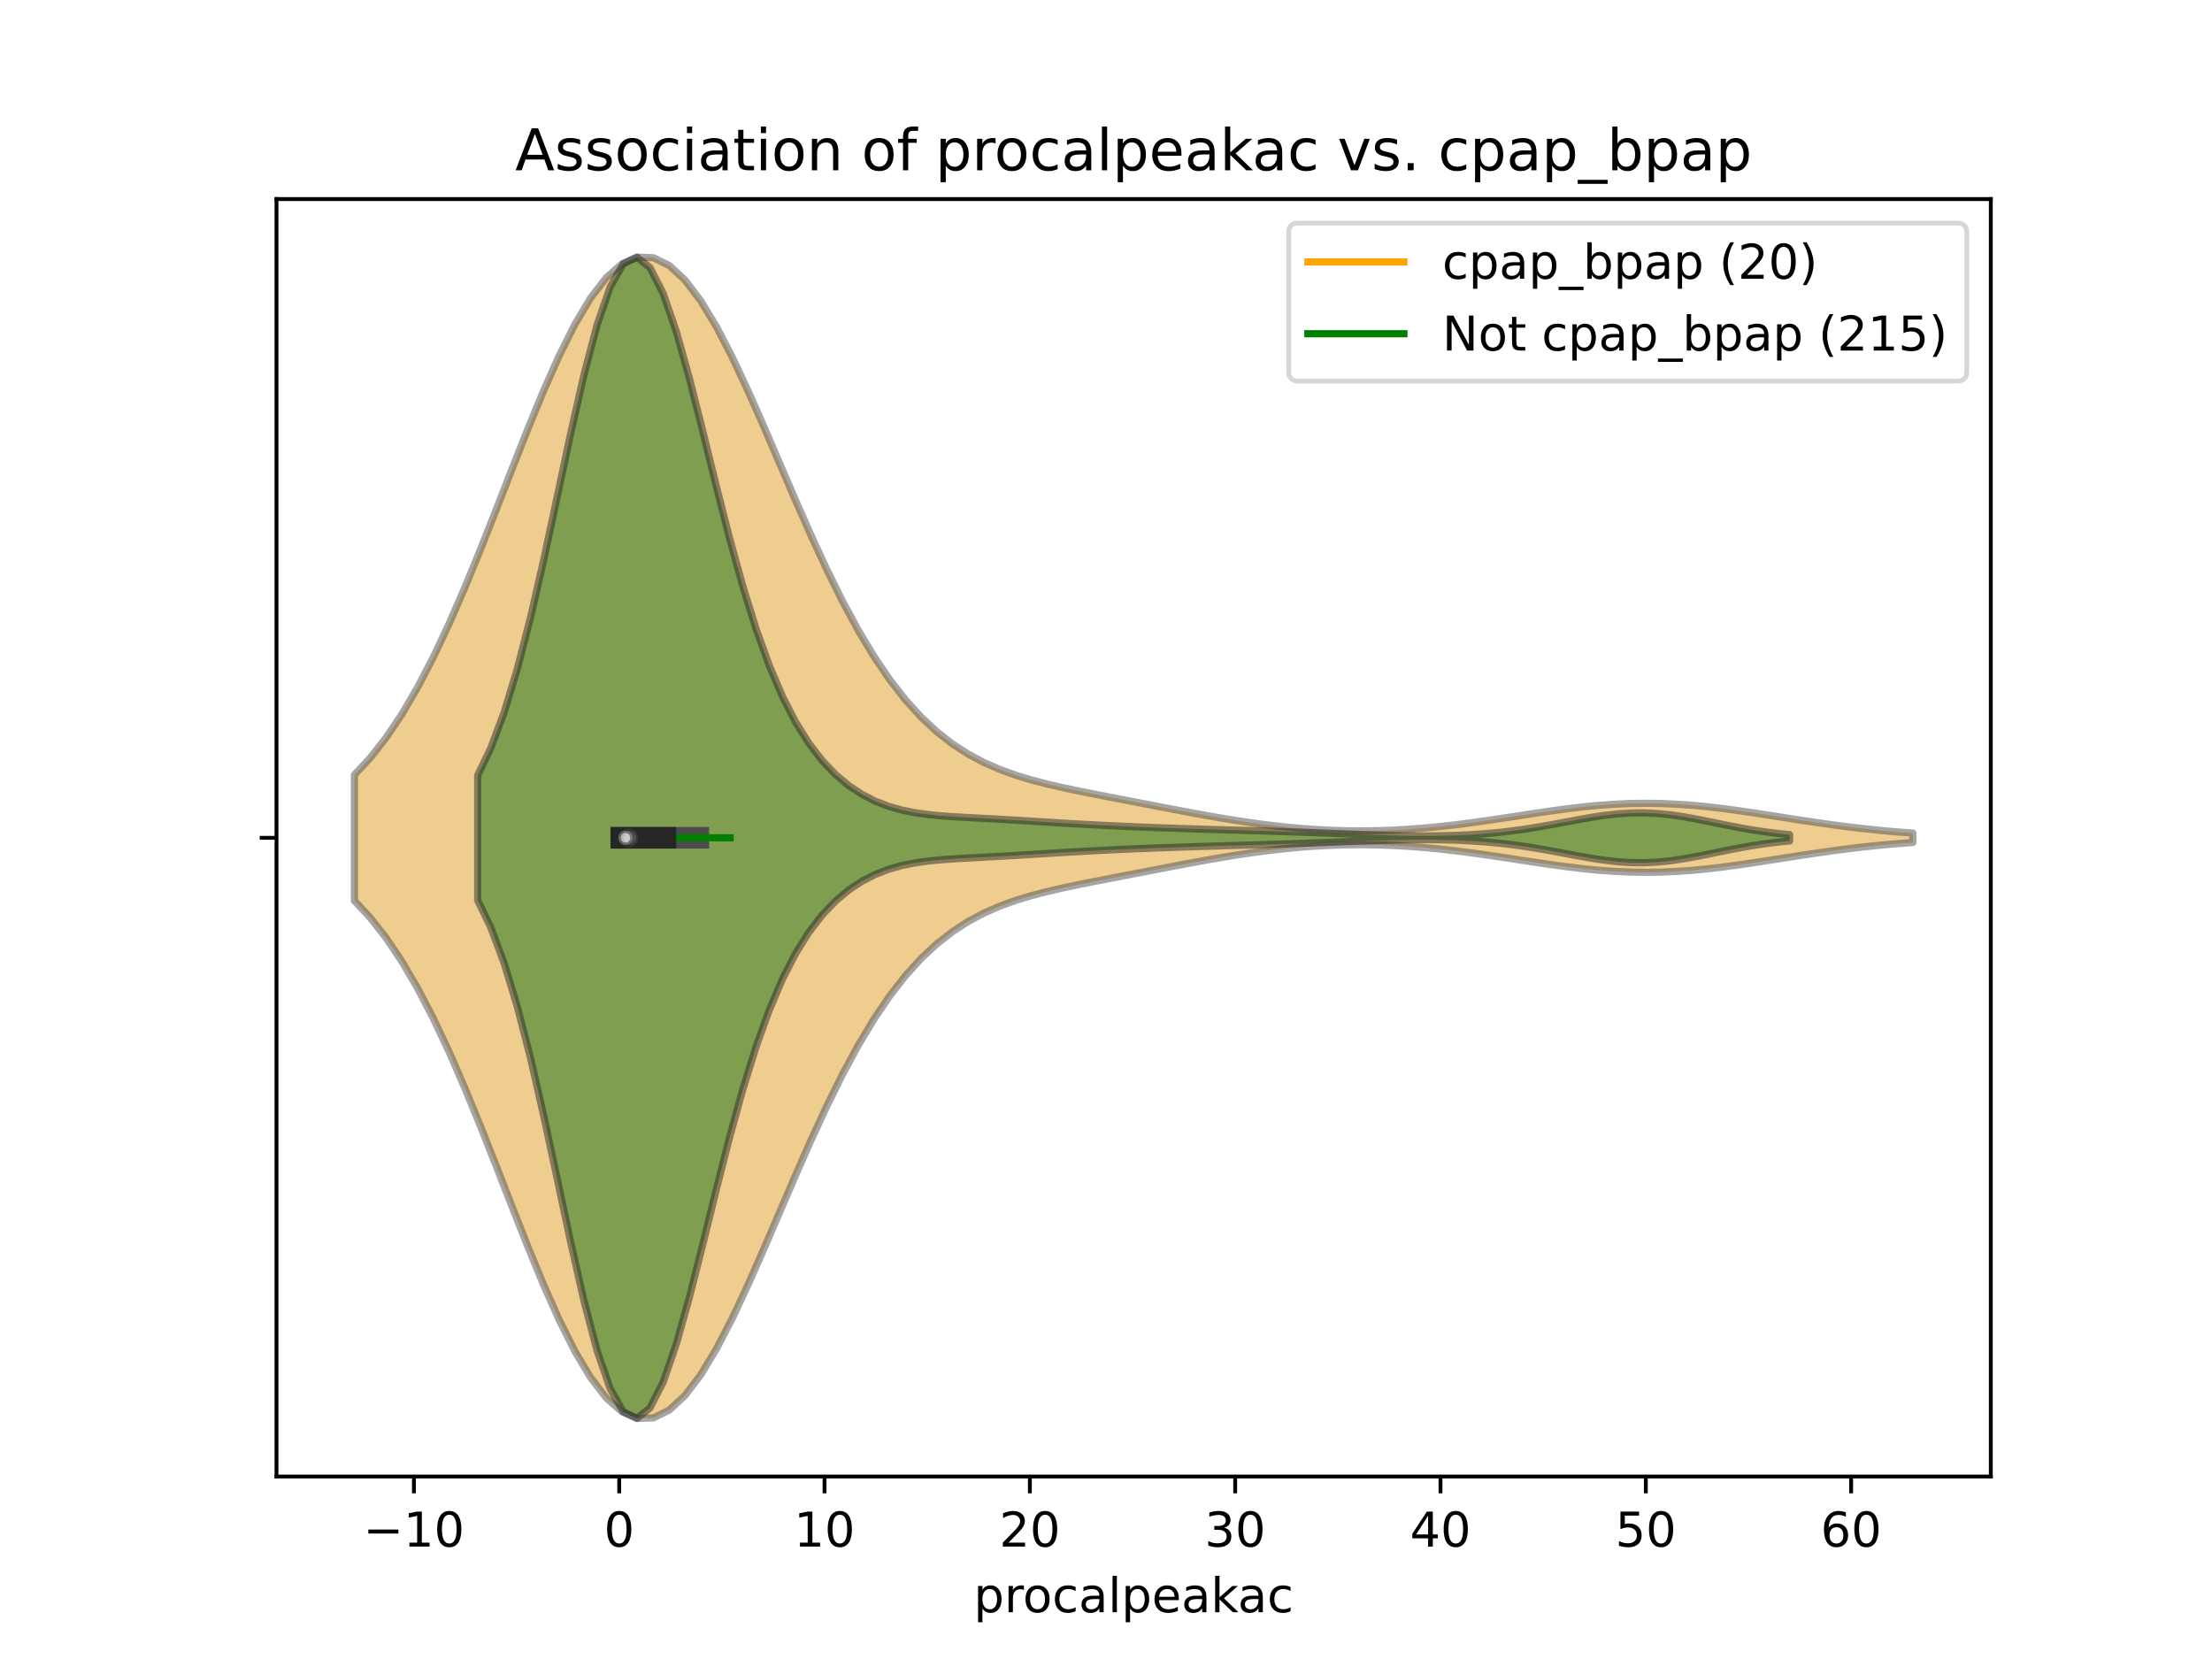 <?xml version="1.0" encoding="utf-8" standalone="no"?>
<!DOCTYPE svg PUBLIC "-//W3C//DTD SVG 1.1//EN"
  "http://www.w3.org/Graphics/SVG/1.1/DTD/svg11.dtd">
<!-- Created with matplotlib (https://matplotlib.org/) -->
<svg height="345.6pt" version="1.1" viewBox="0 0 460.8 345.6" width="460.8pt" xmlns="http://www.w3.org/2000/svg" xmlns:xlink="http://www.w3.org/1999/xlink">
 <defs>
  <style type="text/css">
*{stroke-linecap:butt;stroke-linejoin:round;}
  </style>
 </defs>
 <g id="figure_1">
  <g id="patch_1">
   <path d="M 0 345.6 
L 460.8 345.6 
L 460.8 0 
L 0 0 
z
" style="fill:#ffffff;"/>
  </g>
  <g id="axes_1">
   <g id="patch_2">
    <path d="M 57.6 307.584 
L 414.72 307.584 
L 414.72 41.472 
L 57.6 41.472 
z
" style="fill:#ffffff;"/>
   </g>
   <g id="PolyCollection_1">
    <defs>
     <path d="M 73.833 -157.962 
L 73.833 -184.182 
L 77.112 -187.698 
L 80.391 -191.871 
L 83.671 -196.742 
L 86.95 -202.326 
L 90.229 -208.614 
L 93.509 -215.562 
L 96.788 -223.091 
L 100.067 -231.082 
L 103.347 -239.378 
L 106.626 -247.791 
L 109.905 -256.099 
L 113.185 -264.067 
L 116.464 -271.447 
L 119.743 -277.999 
L 123.023 -283.502 
L 126.302 -287.764 
L 129.581 -290.639 
L 132.861 -292.032 
L 136.14 -291.907 
L 139.42 -290.286 
L 142.699 -287.251 
L 145.978 -282.935 
L 149.258 -277.515 
L 152.537 -271.198 
L 155.816 -264.213 
L 159.096 -256.792 
L 162.375 -249.164 
L 165.654 -241.539 
L 168.934 -234.105 
L 172.213 -227.016 
L 175.492 -220.395 
L 178.772 -214.327 
L 182.051 -208.866 
L 185.33 -204.033 
L 188.61 -199.823 
L 191.889 -196.212 
L 195.168 -193.155 
L 198.448 -190.599 
L 201.727 -188.482 
L 205.006 -186.739 
L 208.286 -185.305 
L 211.565 -184.12 
L 214.844 -183.126 
L 218.124 -182.273 
L 221.403 -181.518 
L 224.682 -180.827 
L 227.962 -180.173 
L 231.241 -179.536 
L 234.52 -178.904 
L 237.8 -178.273 
L 241.079 -177.641 
L 244.358 -177.012 
L 247.638 -176.392 
L 250.917 -175.791 
L 254.196 -175.218 
L 257.476 -174.681 
L 260.755 -174.19 
L 264.034 -173.752 
L 267.314 -173.374 
L 270.593 -173.06 
L 273.872 -172.815 
L 277.152 -172.641 
L 280.431 -172.54 
L 283.71 -172.512 
L 286.99 -172.557 
L 290.269 -172.674 
L 293.548 -172.861 
L 296.828 -173.116 
L 300.107 -173.433 
L 303.386 -173.807 
L 306.666 -174.229 
L 309.945 -174.691 
L 313.224 -175.179 
L 316.504 -175.68 
L 319.783 -176.179 
L 323.062 -176.659 
L 326.342 -177.102 
L 329.621 -177.493 
L 332.9 -177.816 
L 336.18 -178.058 
L 339.459 -178.21 
L 342.739 -178.264 
L 346.018 -178.219 
L 349.297 -178.075 
L 352.577 -177.84 
L 355.856 -177.523 
L 359.135 -177.135 
L 362.415 -176.692 
L 365.694 -176.209 
L 368.973 -175.703 
L 372.253 -175.189 
L 375.532 -174.682 
L 378.811 -174.193 
L 382.091 -173.733 
L 385.37 -173.31 
L 388.649 -172.927 
L 391.929 -172.589 
L 395.208 -172.296 
L 398.487 -172.045 
L 398.487 -170.099 
L 398.487 -170.099 
L 395.208 -169.848 
L 391.929 -169.555 
L 388.649 -169.217 
L 385.37 -168.834 
L 382.091 -168.411 
L 378.811 -167.951 
L 375.532 -167.462 
L 372.253 -166.955 
L 368.973 -166.441 
L 365.694 -165.935 
L 362.415 -165.452 
L 359.135 -165.009 
L 355.856 -164.621 
L 352.577 -164.304 
L 349.297 -164.069 
L 346.018 -163.925 
L 342.739 -163.88 
L 339.459 -163.934 
L 336.18 -164.086 
L 332.9 -164.328 
L 329.621 -164.651 
L 326.342 -165.042 
L 323.062 -165.485 
L 319.783 -165.965 
L 316.504 -166.464 
L 313.224 -166.965 
L 309.945 -167.453 
L 306.666 -167.915 
L 303.386 -168.337 
L 300.107 -168.711 
L 296.828 -169.028 
L 293.548 -169.283 
L 290.269 -169.47 
L 286.99 -169.587 
L 283.71 -169.632 
L 280.431 -169.604 
L 277.152 -169.503 
L 273.872 -169.329 
L 270.593 -169.084 
L 267.314 -168.77 
L 264.034 -168.392 
L 260.755 -167.954 
L 257.476 -167.463 
L 254.196 -166.926 
L 250.917 -166.353 
L 247.638 -165.752 
L 244.358 -165.132 
L 241.079 -164.503 
L 237.8 -163.871 
L 234.52 -163.24 
L 231.241 -162.608 
L 227.962 -161.971 
L 224.682 -161.317 
L 221.403 -160.626 
L 218.124 -159.871 
L 214.844 -159.018 
L 211.565 -158.024 
L 208.286 -156.839 
L 205.006 -155.405 
L 201.727 -153.662 
L 198.448 -151.545 
L 195.168 -148.989 
L 191.889 -145.932 
L 188.61 -142.321 
L 185.33 -138.111 
L 182.051 -133.278 
L 178.772 -127.817 
L 175.492 -121.749 
L 172.213 -115.128 
L 168.934 -108.039 
L 165.654 -100.605 
L 162.375 -92.98 
L 159.096 -85.352 
L 155.816 -77.931 
L 152.537 -70.946 
L 149.258 -64.629 
L 145.978 -59.209 
L 142.699 -54.893 
L 139.42 -51.858 
L 136.14 -50.237 
L 132.861 -50.112 
L 129.581 -51.505 
L 126.302 -54.38 
L 123.023 -58.642 
L 119.743 -64.145 
L 116.464 -70.697 
L 113.185 -78.077 
L 109.905 -86.045 
L 106.626 -94.353 
L 103.347 -102.766 
L 100.067 -111.062 
L 96.788 -119.053 
L 93.509 -126.582 
L 90.229 -133.53 
L 86.95 -139.818 
L 83.671 -145.402 
L 80.391 -150.273 
L 77.112 -154.446 
L 73.833 -157.962 
z
" id="m10e58e859d" style="stroke:#4c4c4c;stroke-opacity:0.5;stroke-width:1.5;"/>
    </defs>
    <g clip-path="url(#pc7072f3ce1)">
     <use style="fill:#df9c20;fill-opacity:0.5;stroke:#4c4c4c;stroke-opacity:0.5;stroke-width:1.5;" x="0" xlink:href="#m10e58e859d" y="345.6"/>
    </g>
   </g>
   <g id="PolyCollection_2">
    <defs>
     <path d="M 99.507 -158.058 
L 99.507 -184.086 
L 102.268 -189.83 
L 105.028 -197.225 
L 107.789 -206.346 
L 110.55 -217.1 
L 113.31 -229.188 
L 116.071 -242.088 
L 118.832 -255.076 
L 121.592 -267.287 
L 124.353 -277.814 
L 127.113 -285.826 
L 129.874 -290.682 
L 132.635 -292.032 
L 135.395 -289.857 
L 138.156 -284.47 
L 140.917 -276.454 
L 143.677 -266.569 
L 146.438 -255.635 
L 149.199 -244.425 
L 151.959 -233.582 
L 154.72 -223.571 
L 157.481 -214.671 
L 160.241 -206.992 
L 163.002 -200.515 
L 165.763 -195.143 
L 168.523 -190.738 
L 171.284 -187.154 
L 174.045 -184.261 
L 176.805 -181.946 
L 179.566 -180.119 
L 182.327 -178.705 
L 185.087 -177.637 
L 187.848 -176.855 
L 190.609 -176.298 
L 193.369 -175.911 
L 196.13 -175.643 
L 198.891 -175.448 
L 201.651 -175.29 
L 204.412 -175.146 
L 207.173 -174.999 
L 209.933 -174.843 
L 212.694 -174.677 
L 215.455 -174.506 
L 218.215 -174.333 
L 220.976 -174.163 
L 223.737 -173.999 
L 226.497 -173.845 
L 229.258 -173.7 
L 232.019 -173.565 
L 234.779 -173.439 
L 237.54 -173.323 
L 240.301 -173.215 
L 243.061 -173.114 
L 245.822 -173.02 
L 248.583 -172.931 
L 251.343 -172.845 
L 254.104 -172.763 
L 256.865 -172.682 
L 259.625 -172.601 
L 262.386 -172.519 
L 265.147 -172.435 
L 267.907 -172.346 
L 270.668 -172.253 
L 273.429 -172.153 
L 276.189 -172.049 
L 278.95 -171.941 
L 281.711 -171.833 
L 284.471 -171.729 
L 287.232 -171.634 
L 289.993 -171.554 
L 292.753 -171.495 
L 295.514 -171.464 
L 298.275 -171.466 
L 301.035 -171.507 
L 303.796 -171.592 
L 306.557 -171.728 
L 309.317 -171.92 
L 312.078 -172.173 
L 314.839 -172.49 
L 317.599 -172.87 
L 320.36 -173.309 
L 323.121 -173.796 
L 325.881 -174.311 
L 328.642 -174.828 
L 331.403 -175.315 
L 334.163 -175.734 
L 336.924 -176.051 
L 339.685 -176.235 
L 342.445 -176.266 
L 345.206 -176.138 
L 347.967 -175.861 
L 350.727 -175.456 
L 353.488 -174.957 
L 356.249 -174.405 
L 359.009 -173.838 
L 361.77 -173.293 
L 364.531 -172.797 
L 367.291 -172.367 
L 370.052 -172.012 
L 372.813 -171.732 
L 372.813 -170.412 
L 372.813 -170.412 
L 370.052 -170.132 
L 367.291 -169.777 
L 364.531 -169.347 
L 361.77 -168.851 
L 359.009 -168.306 
L 356.249 -167.739 
L 353.488 -167.187 
L 350.727 -166.688 
L 347.967 -166.283 
L 345.206 -166.006 
L 342.445 -165.878 
L 339.685 -165.909 
L 336.924 -166.093 
L 334.163 -166.41 
L 331.403 -166.829 
L 328.642 -167.316 
L 325.881 -167.833 
L 323.121 -168.348 
L 320.36 -168.835 
L 317.599 -169.274 
L 314.839 -169.654 
L 312.078 -169.971 
L 309.317 -170.224 
L 306.557 -170.416 
L 303.796 -170.552 
L 301.035 -170.637 
L 298.275 -170.678 
L 295.514 -170.68 
L 292.753 -170.649 
L 289.993 -170.59 
L 287.232 -170.51 
L 284.471 -170.415 
L 281.711 -170.311 
L 278.95 -170.203 
L 276.189 -170.095 
L 273.429 -169.991 
L 270.668 -169.891 
L 267.907 -169.798 
L 265.147 -169.709 
L 262.386 -169.625 
L 259.625 -169.543 
L 256.865 -169.462 
L 254.104 -169.381 
L 251.343 -169.299 
L 248.583 -169.213 
L 245.822 -169.124 
L 243.061 -169.03 
L 240.301 -168.929 
L 237.54 -168.821 
L 234.779 -168.705 
L 232.019 -168.579 
L 229.258 -168.444 
L 226.497 -168.299 
L 223.737 -168.145 
L 220.976 -167.981 
L 218.215 -167.811 
L 215.455 -167.638 
L 212.694 -167.467 
L 209.933 -167.301 
L 207.173 -167.145 
L 204.412 -166.998 
L 201.651 -166.854 
L 198.891 -166.696 
L 196.13 -166.501 
L 193.369 -166.233 
L 190.609 -165.846 
L 187.848 -165.289 
L 185.087 -164.507 
L 182.327 -163.439 
L 179.566 -162.025 
L 176.805 -160.198 
L 174.045 -157.883 
L 171.284 -154.99 
L 168.523 -151.406 
L 165.763 -147.001 
L 163.002 -141.629 
L 160.241 -135.152 
L 157.481 -127.473 
L 154.72 -118.573 
L 151.959 -108.562 
L 149.199 -97.719 
L 146.438 -86.509 
L 143.677 -75.575 
L 140.917 -65.69 
L 138.156 -57.674 
L 135.395 -52.287 
L 132.635 -50.112 
L 129.874 -51.462 
L 127.113 -56.318 
L 124.353 -64.33 
L 121.592 -74.857 
L 118.832 -87.068 
L 116.071 -100.056 
L 113.31 -112.956 
L 110.55 -125.044 
L 107.789 -135.798 
L 105.028 -144.919 
L 102.268 -152.314 
L 99.507 -158.058 
z
" id="mebe7713352" style="stroke:#262626;stroke-opacity:0.5;stroke-width:1.5;"/>
    </defs>
    <g clip-path="url(#pc7072f3ce1)">
     <use style="fill:#107010;fill-opacity:0.5;stroke:#262626;stroke-opacity:0.5;stroke-width:1.5;" x="0" xlink:href="#mebe7713352" y="345.6"/>
    </g>
   </g>
   <g id="matplotlib.axis_1">
    <g id="xtick_1">
     <g id="line2d_1">
      <defs>
       <path d="M 0 0 
L 0 3.5 
" id="m3cca70a24e" style="stroke:#000000;stroke-width:0.8;"/>
      </defs>
      <g>
       <use style="stroke:#000000;stroke-width:0.8;" x="86.223" xlink:href="#m3cca70a24e" y="307.584"/>
      </g>
     </g>
     <g id="text_1">
      <!-- −10 -->
      <defs>
       <path d="M 10.594 35.5 
L 73.188 35.5 
L 73.188 27.203 
L 10.594 27.203 
z
" id="DejaVuSans-8722"/>
       <path d="M 12.406 8.297 
L 28.516 8.297 
L 28.516 63.922 
L 10.984 60.406 
L 10.984 69.391 
L 28.422 72.906 
L 38.281 72.906 
L 38.281 8.297 
L 54.391 8.297 
L 54.391 0 
L 12.406 0 
z
" id="DejaVuSans-49"/>
       <path d="M 31.781 66.406 
Q 24.172 66.406 20.328 58.906 
Q 16.5 51.422 16.5 36.375 
Q 16.5 21.391 20.328 13.891 
Q 24.172 6.391 31.781 6.391 
Q 39.453 6.391 43.281 13.891 
Q 47.125 21.391 47.125 36.375 
Q 47.125 51.422 43.281 58.906 
Q 39.453 66.406 31.781 66.406 
z
M 31.781 74.219 
Q 44.047 74.219 50.516 64.516 
Q 56.984 54.828 56.984 36.375 
Q 56.984 17.969 50.516 8.266 
Q 44.047 -1.422 31.781 -1.422 
Q 19.531 -1.422 13.062 8.266 
Q 6.594 17.969 6.594 36.375 
Q 6.594 54.828 13.062 64.516 
Q 19.531 74.219 31.781 74.219 
z
" id="DejaVuSans-48"/>
      </defs>
      <g transform="translate(75.671 322.182)scale(0.1 -0.1)">
       <use xlink:href="#DejaVuSans-8722"/>
       <use x="83.789" xlink:href="#DejaVuSans-49"/>
       <use x="147.412" xlink:href="#DejaVuSans-48"/>
      </g>
     </g>
    </g>
    <g id="xtick_2">
     <g id="line2d_2">
      <g>
       <use style="stroke:#000000;stroke-width:0.8;" x="128.995" xlink:href="#m3cca70a24e" y="307.584"/>
      </g>
     </g>
     <g id="text_2">
      <!-- 0 -->
      <g transform="translate(125.814 322.182)scale(0.1 -0.1)">
       <use xlink:href="#DejaVuSans-48"/>
      </g>
     </g>
    </g>
    <g id="xtick_3">
     <g id="line2d_3">
      <g>
       <use style="stroke:#000000;stroke-width:0.8;" x="171.767" xlink:href="#m3cca70a24e" y="307.584"/>
      </g>
     </g>
     <g id="text_3">
      <!-- 10 -->
      <g transform="translate(165.405 322.182)scale(0.1 -0.1)">
       <use xlink:href="#DejaVuSans-49"/>
       <use x="63.623" xlink:href="#DejaVuSans-48"/>
      </g>
     </g>
    </g>
    <g id="xtick_4">
     <g id="line2d_4">
      <g>
       <use style="stroke:#000000;stroke-width:0.8;" x="214.539" xlink:href="#m3cca70a24e" y="307.584"/>
      </g>
     </g>
     <g id="text_4">
      <!-- 20 -->
      <defs>
       <path d="M 19.188 8.297 
L 53.609 8.297 
L 53.609 0 
L 7.328 0 
L 7.328 8.297 
Q 12.938 14.109 22.625 23.891 
Q 32.328 33.688 34.812 36.531 
Q 39.547 41.844 41.422 45.531 
Q 43.312 49.219 43.312 52.781 
Q 43.312 58.594 39.234 62.25 
Q 35.156 65.922 28.609 65.922 
Q 23.969 65.922 18.812 64.312 
Q 13.672 62.703 7.812 59.422 
L 7.812 69.391 
Q 13.766 71.781 18.938 73 
Q 24.125 74.219 28.422 74.219 
Q 39.75 74.219 46.484 68.547 
Q 53.219 62.891 53.219 53.422 
Q 53.219 48.922 51.531 44.891 
Q 49.859 40.875 45.406 35.406 
Q 44.188 33.984 37.641 27.219 
Q 31.109 20.453 19.188 8.297 
z
" id="DejaVuSans-50"/>
      </defs>
      <g transform="translate(208.176 322.182)scale(0.1 -0.1)">
       <use xlink:href="#DejaVuSans-50"/>
       <use x="63.623" xlink:href="#DejaVuSans-48"/>
      </g>
     </g>
    </g>
    <g id="xtick_5">
     <g id="line2d_5">
      <g>
       <use style="stroke:#000000;stroke-width:0.8;" x="257.311" xlink:href="#m3cca70a24e" y="307.584"/>
      </g>
     </g>
     <g id="text_5">
      <!-- 30 -->
      <defs>
       <path d="M 40.578 39.312 
Q 47.656 37.797 51.625 33 
Q 55.609 28.219 55.609 21.188 
Q 55.609 10.406 48.188 4.484 
Q 40.766 -1.422 27.094 -1.422 
Q 22.516 -1.422 17.656 -0.516 
Q 12.797 0.391 7.625 2.203 
L 7.625 11.719 
Q 11.719 9.328 16.594 8.109 
Q 21.484 6.891 26.812 6.891 
Q 36.078 6.891 40.938 10.547 
Q 45.797 14.203 45.797 21.188 
Q 45.797 27.641 41.281 31.266 
Q 36.766 34.906 28.719 34.906 
L 20.219 34.906 
L 20.219 43.016 
L 29.109 43.016 
Q 36.375 43.016 40.234 45.922 
Q 44.094 48.828 44.094 54.297 
Q 44.094 59.906 40.109 62.906 
Q 36.141 65.922 28.719 65.922 
Q 24.656 65.922 20.016 65.031 
Q 15.375 64.156 9.812 62.312 
L 9.812 71.094 
Q 15.438 72.656 20.344 73.438 
Q 25.25 74.219 29.594 74.219 
Q 40.828 74.219 47.359 69.109 
Q 53.906 64.016 53.906 55.328 
Q 53.906 49.266 50.438 45.094 
Q 46.969 40.922 40.578 39.312 
z
" id="DejaVuSans-51"/>
      </defs>
      <g transform="translate(250.948 322.182)scale(0.1 -0.1)">
       <use xlink:href="#DejaVuSans-51"/>
       <use x="63.623" xlink:href="#DejaVuSans-48"/>
      </g>
     </g>
    </g>
    <g id="xtick_6">
     <g id="line2d_6">
      <g>
       <use style="stroke:#000000;stroke-width:0.8;" x="300.082" xlink:href="#m3cca70a24e" y="307.584"/>
      </g>
     </g>
     <g id="text_6">
      <!-- 40 -->
      <defs>
       <path d="M 37.797 64.312 
L 12.891 25.391 
L 37.797 25.391 
z
M 35.203 72.906 
L 47.609 72.906 
L 47.609 25.391 
L 58.016 25.391 
L 58.016 17.188 
L 47.609 17.188 
L 47.609 0 
L 37.797 0 
L 37.797 17.188 
L 4.891 17.188 
L 4.891 26.703 
z
" id="DejaVuSans-52"/>
      </defs>
      <g transform="translate(293.72 322.182)scale(0.1 -0.1)">
       <use xlink:href="#DejaVuSans-52"/>
       <use x="63.623" xlink:href="#DejaVuSans-48"/>
      </g>
     </g>
    </g>
    <g id="xtick_7">
     <g id="line2d_7">
      <g>
       <use style="stroke:#000000;stroke-width:0.8;" x="342.854" xlink:href="#m3cca70a24e" y="307.584"/>
      </g>
     </g>
     <g id="text_7">
      <!-- 50 -->
      <defs>
       <path d="M 10.797 72.906 
L 49.516 72.906 
L 49.516 64.594 
L 19.828 64.594 
L 19.828 46.734 
Q 21.969 47.469 24.109 47.828 
Q 26.266 48.188 28.422 48.188 
Q 40.625 48.188 47.75 41.5 
Q 54.891 34.812 54.891 23.391 
Q 54.891 11.625 47.562 5.094 
Q 40.234 -1.422 26.906 -1.422 
Q 22.312 -1.422 17.547 -0.641 
Q 12.797 0.141 7.719 1.703 
L 7.719 11.625 
Q 12.109 9.234 16.797 8.062 
Q 21.484 6.891 26.703 6.891 
Q 35.156 6.891 40.078 11.328 
Q 45.016 15.766 45.016 23.391 
Q 45.016 31 40.078 35.438 
Q 35.156 39.891 26.703 39.891 
Q 22.75 39.891 18.812 39.016 
Q 14.891 38.141 10.797 36.281 
z
" id="DejaVuSans-53"/>
      </defs>
      <g transform="translate(336.492 322.182)scale(0.1 -0.1)">
       <use xlink:href="#DejaVuSans-53"/>
       <use x="63.623" xlink:href="#DejaVuSans-48"/>
      </g>
     </g>
    </g>
    <g id="xtick_8">
     <g id="line2d_8">
      <g>
       <use style="stroke:#000000;stroke-width:0.8;" x="385.626" xlink:href="#m3cca70a24e" y="307.584"/>
      </g>
     </g>
     <g id="text_8">
      <!-- 60 -->
      <defs>
       <path d="M 33.016 40.375 
Q 26.375 40.375 22.484 35.828 
Q 18.609 31.297 18.609 23.391 
Q 18.609 15.531 22.484 10.953 
Q 26.375 6.391 33.016 6.391 
Q 39.656 6.391 43.531 10.953 
Q 47.406 15.531 47.406 23.391 
Q 47.406 31.297 43.531 35.828 
Q 39.656 40.375 33.016 40.375 
z
M 52.594 71.297 
L 52.594 62.312 
Q 48.875 64.062 45.094 64.984 
Q 41.312 65.922 37.594 65.922 
Q 27.828 65.922 22.672 59.328 
Q 17.531 52.734 16.797 39.406 
Q 19.672 43.656 24.016 45.922 
Q 28.375 48.188 33.594 48.188 
Q 44.578 48.188 50.953 41.516 
Q 57.328 34.859 57.328 23.391 
Q 57.328 12.156 50.688 5.359 
Q 44.047 -1.422 33.016 -1.422 
Q 20.359 -1.422 13.672 8.266 
Q 6.984 17.969 6.984 36.375 
Q 6.984 53.656 15.188 63.938 
Q 23.391 74.219 37.203 74.219 
Q 40.922 74.219 44.703 73.484 
Q 48.484 72.75 52.594 71.297 
z
" id="DejaVuSans-54"/>
      </defs>
      <g transform="translate(379.264 322.182)scale(0.1 -0.1)">
       <use xlink:href="#DejaVuSans-54"/>
       <use x="63.623" xlink:href="#DejaVuSans-48"/>
      </g>
     </g>
    </g>
    <g id="text_9">
     <!-- procalpeakac -->
     <defs>
      <path d="M 18.109 8.203 
L 18.109 -20.797 
L 9.078 -20.797 
L 9.078 54.688 
L 18.109 54.688 
L 18.109 46.391 
Q 20.953 51.266 25.266 53.625 
Q 29.594 56 35.594 56 
Q 45.562 56 51.781 48.094 
Q 58.016 40.188 58.016 27.297 
Q 58.016 14.406 51.781 6.484 
Q 45.562 -1.422 35.594 -1.422 
Q 29.594 -1.422 25.266 0.953 
Q 20.953 3.328 18.109 8.203 
z
M 48.688 27.297 
Q 48.688 37.203 44.609 42.844 
Q 40.531 48.484 33.406 48.484 
Q 26.266 48.484 22.188 42.844 
Q 18.109 37.203 18.109 27.297 
Q 18.109 17.391 22.188 11.75 
Q 26.266 6.109 33.406 6.109 
Q 40.531 6.109 44.609 11.75 
Q 48.688 17.391 48.688 27.297 
z
" id="DejaVuSans-112"/>
      <path d="M 41.109 46.297 
Q 39.594 47.172 37.812 47.578 
Q 36.031 48 33.891 48 
Q 26.266 48 22.188 43.047 
Q 18.109 38.094 18.109 28.812 
L 18.109 0 
L 9.078 0 
L 9.078 54.688 
L 18.109 54.688 
L 18.109 46.188 
Q 20.953 51.172 25.484 53.578 
Q 30.031 56 36.531 56 
Q 37.453 56 38.578 55.875 
Q 39.703 55.766 41.062 55.516 
z
" id="DejaVuSans-114"/>
      <path d="M 30.609 48.391 
Q 23.391 48.391 19.188 42.75 
Q 14.984 37.109 14.984 27.297 
Q 14.984 17.484 19.156 11.844 
Q 23.344 6.203 30.609 6.203 
Q 37.797 6.203 41.984 11.859 
Q 46.188 17.531 46.188 27.297 
Q 46.188 37.016 41.984 42.703 
Q 37.797 48.391 30.609 48.391 
z
M 30.609 56 
Q 42.328 56 49.016 48.375 
Q 55.719 40.766 55.719 27.297 
Q 55.719 13.875 49.016 6.219 
Q 42.328 -1.422 30.609 -1.422 
Q 18.844 -1.422 12.172 6.219 
Q 5.516 13.875 5.516 27.297 
Q 5.516 40.766 12.172 48.375 
Q 18.844 56 30.609 56 
z
" id="DejaVuSans-111"/>
      <path d="M 48.781 52.594 
L 48.781 44.188 
Q 44.969 46.297 41.141 47.344 
Q 37.312 48.391 33.406 48.391 
Q 24.656 48.391 19.812 42.844 
Q 14.984 37.312 14.984 27.297 
Q 14.984 17.281 19.812 11.734 
Q 24.656 6.203 33.406 6.203 
Q 37.312 6.203 41.141 7.25 
Q 44.969 8.297 48.781 10.406 
L 48.781 2.094 
Q 45.016 0.344 40.984 -0.531 
Q 36.969 -1.422 32.422 -1.422 
Q 20.062 -1.422 12.781 6.344 
Q 5.516 14.109 5.516 27.297 
Q 5.516 40.672 12.859 48.328 
Q 20.219 56 33.016 56 
Q 37.156 56 41.109 55.141 
Q 45.062 54.297 48.781 52.594 
z
" id="DejaVuSans-99"/>
      <path d="M 34.281 27.484 
Q 23.391 27.484 19.188 25 
Q 14.984 22.516 14.984 16.5 
Q 14.984 11.719 18.141 8.906 
Q 21.297 6.109 26.703 6.109 
Q 34.188 6.109 38.703 11.406 
Q 43.219 16.703 43.219 25.484 
L 43.219 27.484 
z
M 52.203 31.203 
L 52.203 0 
L 43.219 0 
L 43.219 8.297 
Q 40.141 3.328 35.547 0.953 
Q 30.953 -1.422 24.312 -1.422 
Q 15.922 -1.422 10.953 3.297 
Q 6 8.016 6 15.922 
Q 6 25.141 12.172 29.828 
Q 18.359 34.516 30.609 34.516 
L 43.219 34.516 
L 43.219 35.406 
Q 43.219 41.609 39.141 45 
Q 35.062 48.391 27.688 48.391 
Q 23 48.391 18.547 47.266 
Q 14.109 46.141 10.016 43.891 
L 10.016 52.203 
Q 14.938 54.109 19.578 55.047 
Q 24.219 56 28.609 56 
Q 40.484 56 46.344 49.844 
Q 52.203 43.703 52.203 31.203 
z
" id="DejaVuSans-97"/>
      <path d="M 9.422 75.984 
L 18.406 75.984 
L 18.406 0 
L 9.422 0 
z
" id="DejaVuSans-108"/>
      <path d="M 56.203 29.594 
L 56.203 25.203 
L 14.891 25.203 
Q 15.484 15.922 20.484 11.062 
Q 25.484 6.203 34.422 6.203 
Q 39.594 6.203 44.453 7.469 
Q 49.312 8.734 54.109 11.281 
L 54.109 2.781 
Q 49.266 0.734 44.188 -0.344 
Q 39.109 -1.422 33.891 -1.422 
Q 20.797 -1.422 13.156 6.188 
Q 5.516 13.812 5.516 26.812 
Q 5.516 40.234 12.766 48.109 
Q 20.016 56 32.328 56 
Q 43.359 56 49.781 48.891 
Q 56.203 41.797 56.203 29.594 
z
M 47.219 32.234 
Q 47.125 39.594 43.094 43.984 
Q 39.062 48.391 32.422 48.391 
Q 24.906 48.391 20.391 44.141 
Q 15.875 39.891 15.188 32.172 
z
" id="DejaVuSans-101"/>
      <path d="M 9.078 75.984 
L 18.109 75.984 
L 18.109 31.109 
L 44.922 54.688 
L 56.391 54.688 
L 27.391 29.109 
L 57.625 0 
L 45.906 0 
L 18.109 26.703 
L 18.109 0 
L 9.078 0 
z
" id="DejaVuSans-107"/>
     </defs>
     <g transform="translate(202.845 335.861)scale(0.1 -0.1)">
      <use xlink:href="#DejaVuSans-112"/>
      <use x="63.477" xlink:href="#DejaVuSans-114"/>
      <use x="102.34" xlink:href="#DejaVuSans-111"/>
      <use x="163.521" xlink:href="#DejaVuSans-99"/>
      <use x="218.502" xlink:href="#DejaVuSans-97"/>
      <use x="279.781" xlink:href="#DejaVuSans-108"/>
      <use x="307.564" xlink:href="#DejaVuSans-112"/>
      <use x="371.041" xlink:href="#DejaVuSans-101"/>
      <use x="432.564" xlink:href="#DejaVuSans-97"/>
      <use x="493.844" xlink:href="#DejaVuSans-107"/>
      <use x="550.004" xlink:href="#DejaVuSans-97"/>
      <use x="611.283" xlink:href="#DejaVuSans-99"/>
     </g>
    </g>
   </g>
   <g id="matplotlib.axis_2">
    <g id="ytick_1">
     <g id="line2d_9">
      <defs>
       <path d="M 0 0 
L -3.5 0 
" id="m9b690617b0" style="stroke:#000000;stroke-width:0.8;"/>
      </defs>
      <g>
       <use style="stroke:#000000;stroke-width:0.8;" x="57.6" xlink:href="#m9b690617b0" y="174.528"/>
      </g>
     </g>
    </g>
   </g>
   <g id="line2d_10">
    <path clip-path="url(#pc7072f3ce1)" d="M 129.423 174.528 
L 148.67 174.528 
" style="fill:none;stroke:#ffa500;stroke-linecap:square;stroke-width:1.5;"/>
   </g>
   <g id="line2d_11">
    <path clip-path="url(#pc7072f3ce1)" d="M 129.851 174.528 
L 145.462 174.528 
" style="fill:none;stroke:#4c4c4c;stroke-linecap:square;stroke-width:4.5;"/>
   </g>
   <g id="line2d_12">
    <path clip-path="url(#pc7072f3ce1)" d="M 129.422 174.528 
L 152.092 174.528 
" style="fill:none;stroke:#008000;stroke-linecap:square;stroke-width:1.5;"/>
   </g>
   <g id="line2d_13">
    <path clip-path="url(#pc7072f3ce1)" d="M 129.423 174.528 
L 138.619 174.528 
" style="fill:none;stroke:#262626;stroke-linecap:square;stroke-width:4.5;"/>
   </g>
   <g id="patch_3">
    <path d="M 57.6 307.584 
L 57.6 41.472 
" style="fill:none;stroke:#000000;stroke-linecap:square;stroke-linejoin:miter;stroke-width:0.8;"/>
   </g>
   <g id="patch_4">
    <path d="M 414.72 307.584 
L 414.72 41.472 
" style="fill:none;stroke:#000000;stroke-linecap:square;stroke-linejoin:miter;stroke-width:0.8;"/>
   </g>
   <g id="patch_5">
    <path d="M 57.6 307.584 
L 414.72 307.584 
" style="fill:none;stroke:#000000;stroke-linecap:square;stroke-linejoin:miter;stroke-width:0.8;"/>
   </g>
   <g id="patch_6">
    <path d="M 57.6 41.472 
L 414.72 41.472 
" style="fill:none;stroke:#000000;stroke-linecap:square;stroke-linejoin:miter;stroke-width:0.8;"/>
   </g>
   <g id="PathCollection_1">
    <defs>
     <path d="M 0 1.5 
C 0.398 1.5 0.779 1.342 1.061 1.061 
C 1.342 0.779 1.5 0.398 1.5 0 
C 1.5 -0.398 1.342 -0.779 1.061 -1.061 
C 0.779 -1.342 0.398 -1.5 0 -1.5 
C -0.398 -1.5 -0.779 -1.342 -1.061 -1.061 
C -1.342 -0.779 -1.5 -0.398 -1.5 0 
C -1.5 0.398 -1.342 0.779 -1.061 1.061 
C -0.779 1.342 -0.398 1.5 0 1.5 
z
" id="md3819a121c" style="stroke:#4c4c4c;stroke-opacity:0.5;"/>
    </defs>
    <g clip-path="url(#pc7072f3ce1)">
     <use style="fill:#ffffff;fill-opacity:0.5;stroke:#4c4c4c;stroke-opacity:0.5;" x="130.92" xlink:href="#md3819a121c" y="174.528"/>
    </g>
   </g>
   <g id="PathCollection_2">
    <defs>
     <path d="M 0 1.5 
C 0.398 1.5 0.779 1.342 1.061 1.061 
C 1.342 0.779 1.5 0.398 1.5 0 
C 1.5 -0.398 1.342 -0.779 1.061 -1.061 
C 0.779 -1.342 0.398 -1.5 0 -1.5 
C -0.398 -1.5 -0.779 -1.342 -1.061 -1.061 
C -1.342 -0.779 -1.5 -0.398 -1.5 0 
C -1.5 0.398 -1.342 0.779 -1.061 1.061 
C -0.779 1.342 -0.398 1.5 0 1.5 
z
" id="m82b75059fa" style="stroke:#262626;stroke-opacity:0.5;"/>
    </defs>
    <g clip-path="url(#pc7072f3ce1)">
     <use style="fill:#ffffff;fill-opacity:0.5;stroke:#262626;stroke-opacity:0.5;" x="130.278" xlink:href="#m82b75059fa" y="174.528"/>
    </g>
   </g>
   <g id="text_10">
    <!-- Association of procalpeakac vs. cpap_bpap -->
    <defs>
     <path d="M 34.188 63.188 
L 20.797 26.906 
L 47.609 26.906 
z
M 28.609 72.906 
L 39.797 72.906 
L 67.578 0 
L 57.328 0 
L 50.688 18.703 
L 17.828 18.703 
L 11.188 0 
L 0.781 0 
z
" id="DejaVuSans-65"/>
     <path d="M 44.281 53.078 
L 44.281 44.578 
Q 40.484 46.531 36.375 47.5 
Q 32.281 48.484 27.875 48.484 
Q 21.188 48.484 17.844 46.438 
Q 14.5 44.391 14.5 40.281 
Q 14.5 37.156 16.891 35.375 
Q 19.281 33.594 26.516 31.984 
L 29.594 31.297 
Q 39.156 29.25 43.188 25.516 
Q 47.219 21.781 47.219 15.094 
Q 47.219 7.469 41.188 3.016 
Q 35.156 -1.422 24.609 -1.422 
Q 20.219 -1.422 15.453 -0.562 
Q 10.688 0.297 5.422 2 
L 5.422 11.281 
Q 10.406 8.688 15.234 7.391 
Q 20.062 6.109 24.812 6.109 
Q 31.156 6.109 34.562 8.281 
Q 37.984 10.453 37.984 14.406 
Q 37.984 18.062 35.516 20.016 
Q 33.062 21.969 24.703 23.781 
L 21.578 24.516 
Q 13.234 26.266 9.516 29.906 
Q 5.812 33.547 5.812 39.891 
Q 5.812 47.609 11.281 51.797 
Q 16.75 56 26.812 56 
Q 31.781 56 36.172 55.266 
Q 40.578 54.547 44.281 53.078 
z
" id="DejaVuSans-115"/>
     <path d="M 9.422 54.688 
L 18.406 54.688 
L 18.406 0 
L 9.422 0 
z
M 9.422 75.984 
L 18.406 75.984 
L 18.406 64.594 
L 9.422 64.594 
z
" id="DejaVuSans-105"/>
     <path d="M 18.312 70.219 
L 18.312 54.688 
L 36.812 54.688 
L 36.812 47.703 
L 18.312 47.703 
L 18.312 18.016 
Q 18.312 11.328 20.141 9.422 
Q 21.969 7.516 27.594 7.516 
L 36.812 7.516 
L 36.812 0 
L 27.594 0 
Q 17.188 0 13.234 3.875 
Q 9.281 7.766 9.281 18.016 
L 9.281 47.703 
L 2.688 47.703 
L 2.688 54.688 
L 9.281 54.688 
L 9.281 70.219 
z
" id="DejaVuSans-116"/>
     <path d="M 54.891 33.016 
L 54.891 0 
L 45.906 0 
L 45.906 32.719 
Q 45.906 40.484 42.875 44.328 
Q 39.844 48.188 33.797 48.188 
Q 26.516 48.188 22.312 43.547 
Q 18.109 38.922 18.109 30.906 
L 18.109 0 
L 9.078 0 
L 9.078 54.688 
L 18.109 54.688 
L 18.109 46.188 
Q 21.344 51.125 25.703 53.562 
Q 30.078 56 35.797 56 
Q 45.219 56 50.047 50.172 
Q 54.891 44.344 54.891 33.016 
z
" id="DejaVuSans-110"/>
     <path id="DejaVuSans-32"/>
     <path d="M 37.109 75.984 
L 37.109 68.5 
L 28.516 68.5 
Q 23.688 68.5 21.797 66.547 
Q 19.922 64.594 19.922 59.516 
L 19.922 54.688 
L 34.719 54.688 
L 34.719 47.703 
L 19.922 47.703 
L 19.922 0 
L 10.891 0 
L 10.891 47.703 
L 2.297 47.703 
L 2.297 54.688 
L 10.891 54.688 
L 10.891 58.5 
Q 10.891 67.625 15.141 71.797 
Q 19.391 75.984 28.609 75.984 
z
" id="DejaVuSans-102"/>
     <path d="M 2.984 54.688 
L 12.5 54.688 
L 29.594 8.797 
L 46.688 54.688 
L 56.203 54.688 
L 35.688 0 
L 23.484 0 
z
" id="DejaVuSans-118"/>
     <path d="M 10.688 12.406 
L 21 12.406 
L 21 0 
L 10.688 0 
z
" id="DejaVuSans-46"/>
     <path d="M 50.984 -16.609 
L 50.984 -23.578 
L -0.984 -23.578 
L -0.984 -16.609 
z
" id="DejaVuSans-95"/>
     <path d="M 48.688 27.297 
Q 48.688 37.203 44.609 42.844 
Q 40.531 48.484 33.406 48.484 
Q 26.266 48.484 22.188 42.844 
Q 18.109 37.203 18.109 27.297 
Q 18.109 17.391 22.188 11.75 
Q 26.266 6.109 33.406 6.109 
Q 40.531 6.109 44.609 11.75 
Q 48.688 17.391 48.688 27.297 
z
M 18.109 46.391 
Q 20.953 51.266 25.266 53.625 
Q 29.594 56 35.594 56 
Q 45.562 56 51.781 48.094 
Q 58.016 40.188 58.016 27.297 
Q 58.016 14.406 51.781 6.484 
Q 45.562 -1.422 35.594 -1.422 
Q 29.594 -1.422 25.266 0.953 
Q 20.953 3.328 18.109 8.203 
L 18.109 0 
L 9.078 0 
L 9.078 75.984 
L 18.109 75.984 
z
" id="DejaVuSans-98"/>
    </defs>
    <g transform="translate(107.327 35.472)scale(0.12 -0.12)">
     <use xlink:href="#DejaVuSans-65"/>
     <use x="68.408" xlink:href="#DejaVuSans-115"/>
     <use x="120.508" xlink:href="#DejaVuSans-115"/>
     <use x="172.607" xlink:href="#DejaVuSans-111"/>
     <use x="233.789" xlink:href="#DejaVuSans-99"/>
     <use x="288.77" xlink:href="#DejaVuSans-105"/>
     <use x="316.553" xlink:href="#DejaVuSans-97"/>
     <use x="377.832" xlink:href="#DejaVuSans-116"/>
     <use x="417.041" xlink:href="#DejaVuSans-105"/>
     <use x="444.824" xlink:href="#DejaVuSans-111"/>
     <use x="506.006" xlink:href="#DejaVuSans-110"/>
     <use x="569.385" xlink:href="#DejaVuSans-32"/>
     <use x="601.172" xlink:href="#DejaVuSans-111"/>
     <use x="662.354" xlink:href="#DejaVuSans-102"/>
     <use x="697.559" xlink:href="#DejaVuSans-32"/>
     <use x="729.346" xlink:href="#DejaVuSans-112"/>
     <use x="792.822" xlink:href="#DejaVuSans-114"/>
     <use x="831.686" xlink:href="#DejaVuSans-111"/>
     <use x="892.867" xlink:href="#DejaVuSans-99"/>
     <use x="947.848" xlink:href="#DejaVuSans-97"/>
     <use x="1009.127" xlink:href="#DejaVuSans-108"/>
     <use x="1036.91" xlink:href="#DejaVuSans-112"/>
     <use x="1100.387" xlink:href="#DejaVuSans-101"/>
     <use x="1161.91" xlink:href="#DejaVuSans-97"/>
     <use x="1223.189" xlink:href="#DejaVuSans-107"/>
     <use x="1279.35" xlink:href="#DejaVuSans-97"/>
     <use x="1340.629" xlink:href="#DejaVuSans-99"/>
     <use x="1395.609" xlink:href="#DejaVuSans-32"/>
     <use x="1427.396" xlink:href="#DejaVuSans-118"/>
     <use x="1486.576" xlink:href="#DejaVuSans-115"/>
     <use x="1538.676" xlink:href="#DejaVuSans-46"/>
     <use x="1570.463" xlink:href="#DejaVuSans-32"/>
     <use x="1602.25" xlink:href="#DejaVuSans-99"/>
     <use x="1657.23" xlink:href="#DejaVuSans-112"/>
     <use x="1720.707" xlink:href="#DejaVuSans-97"/>
     <use x="1781.986" xlink:href="#DejaVuSans-112"/>
     <use x="1845.463" xlink:href="#DejaVuSans-95"/>
     <use x="1895.463" xlink:href="#DejaVuSans-98"/>
     <use x="1958.939" xlink:href="#DejaVuSans-112"/>
     <use x="2022.416" xlink:href="#DejaVuSans-97"/>
     <use x="2083.695" xlink:href="#DejaVuSans-112"/>
    </g>
   </g>
   <g id="legend_1">
    <g id="patch_7">
     <path d="M 270.456 79.385 
L 407.72 79.385 
Q 409.72 79.385 409.72 77.385 
L 409.72 48.472 
Q 409.72 46.472 407.72 46.472 
L 270.456 46.472 
Q 268.456 46.472 268.456 48.472 
L 268.456 77.385 
Q 268.456 79.385 270.456 79.385 
z
" style="fill:#ffffff;opacity:0.8;stroke:#cccccc;stroke-linejoin:miter;"/>
    </g>
    <g id="line2d_14">
     <path d="M 272.456 54.57 
L 292.456 54.57 
" style="fill:none;stroke:#ffa500;stroke-linecap:square;stroke-width:1.5;"/>
    </g>
    <g id="line2d_15"/>
    <g id="text_11">
     <!-- cpap_bpap (20) -->
     <defs>
      <path d="M 31 75.875 
Q 24.469 64.656 21.281 53.656 
Q 18.109 42.672 18.109 31.391 
Q 18.109 20.125 21.312 9.062 
Q 24.516 -2 31 -13.188 
L 23.188 -13.188 
Q 15.875 -1.703 12.234 9.375 
Q 8.594 20.453 8.594 31.391 
Q 8.594 42.281 12.203 53.312 
Q 15.828 64.359 23.188 75.875 
z
" id="DejaVuSans-40"/>
      <path d="M 8.016 75.875 
L 15.828 75.875 
Q 23.141 64.359 26.781 53.312 
Q 30.422 42.281 30.422 31.391 
Q 30.422 20.453 26.781 9.375 
Q 23.141 -1.703 15.828 -13.188 
L 8.016 -13.188 
Q 14.5 -2 17.703 9.062 
Q 20.906 20.125 20.906 31.391 
Q 20.906 42.672 17.703 53.656 
Q 14.5 64.656 8.016 75.875 
z
" id="DejaVuSans-41"/>
     </defs>
     <g transform="translate(300.456 58.07)scale(0.1 -0.1)">
      <use xlink:href="#DejaVuSans-99"/>
      <use x="54.98" xlink:href="#DejaVuSans-112"/>
      <use x="118.457" xlink:href="#DejaVuSans-97"/>
      <use x="179.736" xlink:href="#DejaVuSans-112"/>
      <use x="243.213" xlink:href="#DejaVuSans-95"/>
      <use x="293.213" xlink:href="#DejaVuSans-98"/>
      <use x="356.689" xlink:href="#DejaVuSans-112"/>
      <use x="420.166" xlink:href="#DejaVuSans-97"/>
      <use x="481.445" xlink:href="#DejaVuSans-112"/>
      <use x="544.922" xlink:href="#DejaVuSans-32"/>
      <use x="576.709" xlink:href="#DejaVuSans-40"/>
      <use x="615.723" xlink:href="#DejaVuSans-50"/>
      <use x="679.346" xlink:href="#DejaVuSans-48"/>
      <use x="742.969" xlink:href="#DejaVuSans-41"/>
     </g>
    </g>
    <g id="line2d_16">
     <path d="M 272.456 69.527 
L 292.456 69.527 
" style="fill:none;stroke:#008000;stroke-linecap:square;stroke-width:1.5;"/>
    </g>
    <g id="line2d_17"/>
    <g id="text_12">
     <!-- Not cpap_bpap (215) -->
     <defs>
      <path d="M 9.812 72.906 
L 23.094 72.906 
L 55.422 11.922 
L 55.422 72.906 
L 64.984 72.906 
L 64.984 0 
L 51.703 0 
L 19.391 60.984 
L 19.391 0 
L 9.812 0 
z
" id="DejaVuSans-78"/>
     </defs>
     <g transform="translate(300.456 73.027)scale(0.1 -0.1)">
      <use xlink:href="#DejaVuSans-78"/>
      <use x="74.805" xlink:href="#DejaVuSans-111"/>
      <use x="135.986" xlink:href="#DejaVuSans-116"/>
      <use x="175.195" xlink:href="#DejaVuSans-32"/>
      <use x="206.982" xlink:href="#DejaVuSans-99"/>
      <use x="261.963" xlink:href="#DejaVuSans-112"/>
      <use x="325.439" xlink:href="#DejaVuSans-97"/>
      <use x="386.719" xlink:href="#DejaVuSans-112"/>
      <use x="450.195" xlink:href="#DejaVuSans-95"/>
      <use x="500.195" xlink:href="#DejaVuSans-98"/>
      <use x="563.672" xlink:href="#DejaVuSans-112"/>
      <use x="627.148" xlink:href="#DejaVuSans-97"/>
      <use x="688.428" xlink:href="#DejaVuSans-112"/>
      <use x="751.904" xlink:href="#DejaVuSans-32"/>
      <use x="783.691" xlink:href="#DejaVuSans-40"/>
      <use x="822.705" xlink:href="#DejaVuSans-50"/>
      <use x="886.328" xlink:href="#DejaVuSans-49"/>
      <use x="949.951" xlink:href="#DejaVuSans-53"/>
      <use x="1013.574" xlink:href="#DejaVuSans-41"/>
     </g>
    </g>
   </g>
  </g>
 </g>
 <defs>
  <clipPath id="pc7072f3ce1">
   <rect height="266.112" width="357.12" x="57.6" y="41.472"/>
  </clipPath>
 </defs>
</svg>
